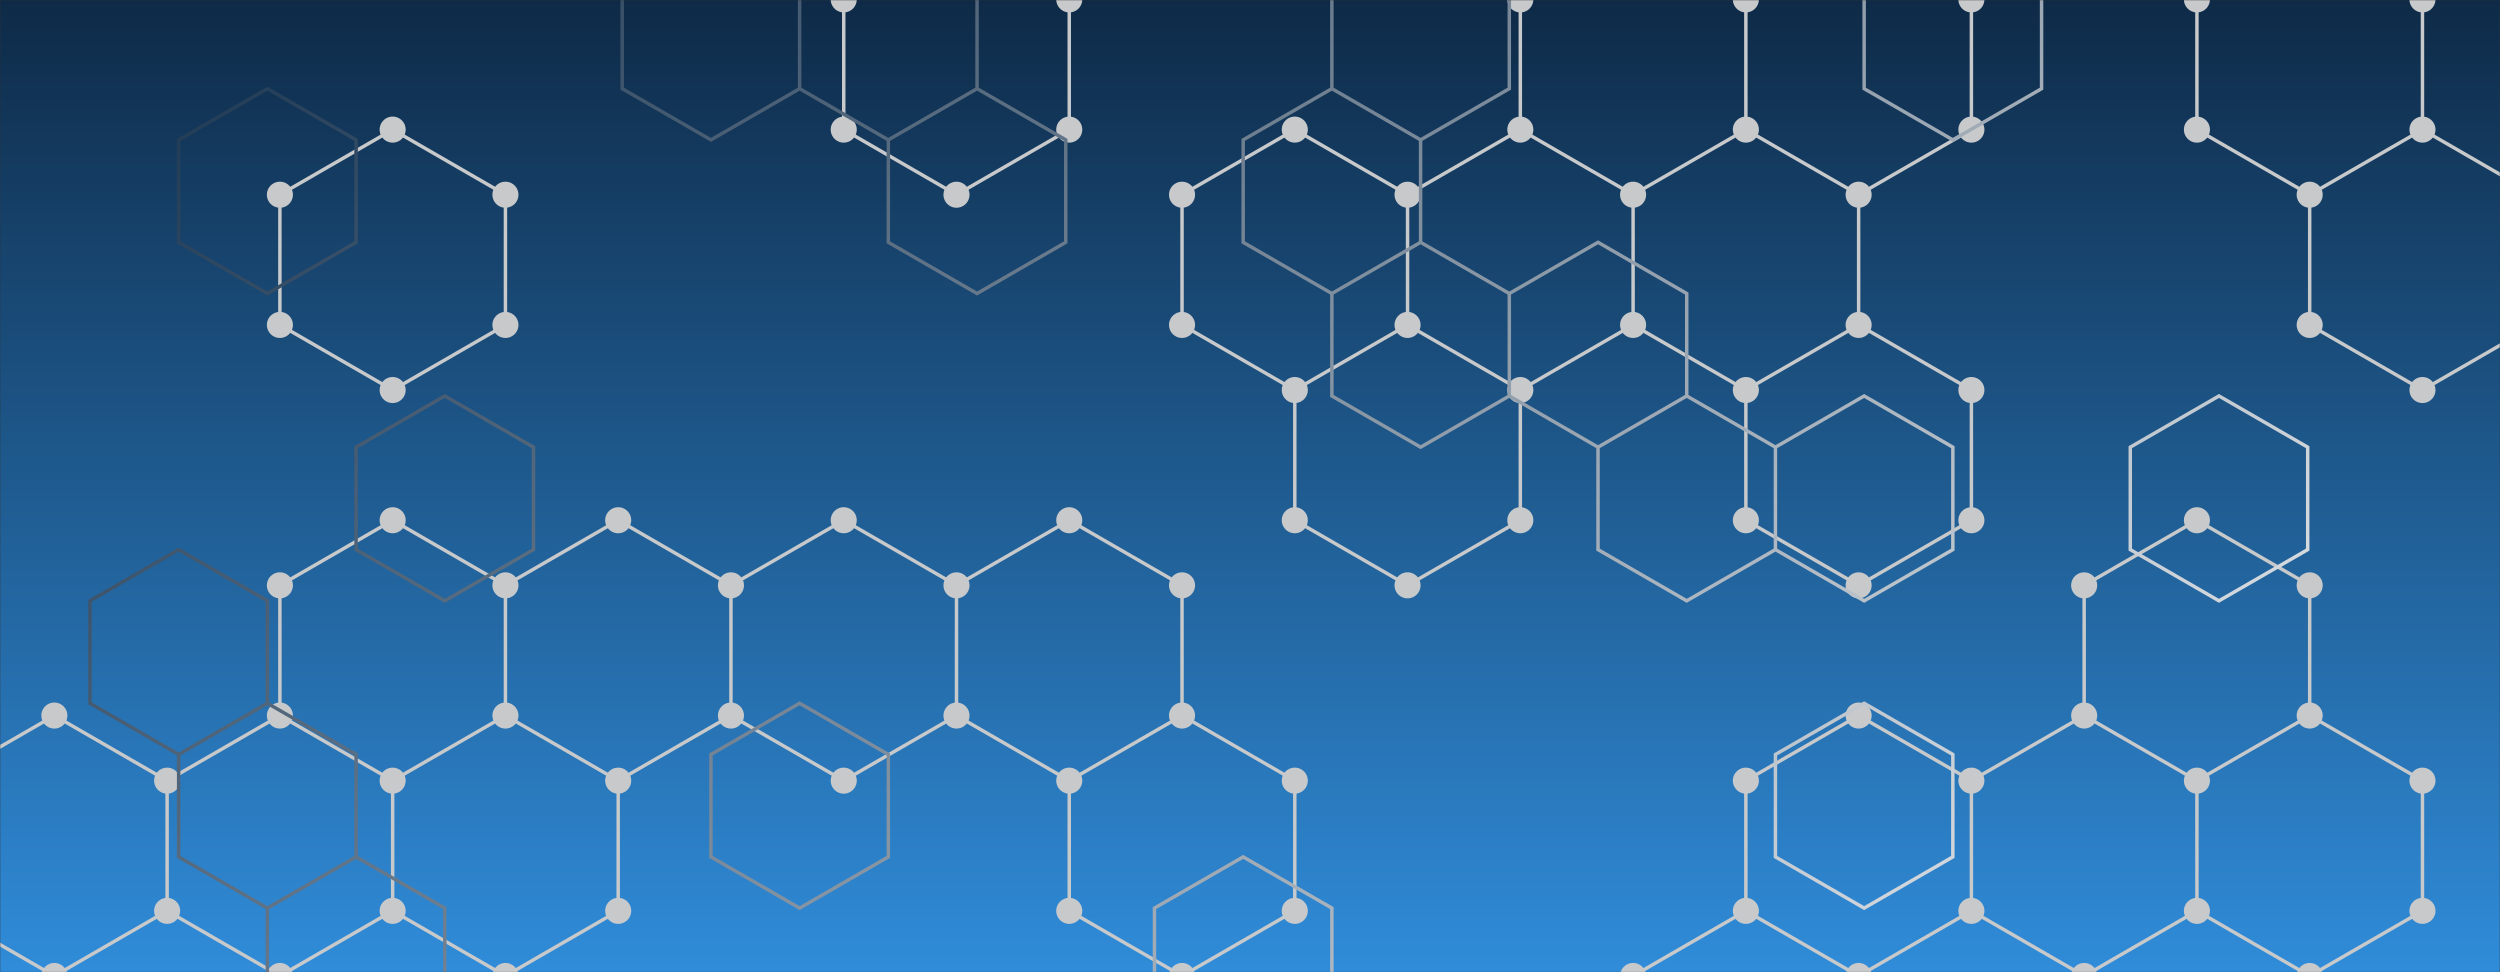 <svg xmlns="http://www.w3.org/2000/svg" version="1.1" xmlns:xlink="http://www.w3.org/1999/xlink" xmlns:svgjs="http://svgjs.com/svgjs" width="1440" height="560" preserveAspectRatio="none" viewBox="0 0 1440 560"><rect x="0" y="0" width="1440" height="560" fill="#333333" stroke="none"/><g mask="url(&quot;#SvgjsMask1392&quot;)" fill="none"><rect width="1440" height="560" x="0" y="0" fill="url(#SvgjsLinearGradient1393)"></rect><path d="M31.31 412.16L96.26 449.66L96.26 524.66L31.31 562.16L-33.64 524.66L-33.64 449.66zM226.17 74.66L291.13 112.16L291.13 187.16L226.17 224.66L161.22 187.16L161.22 112.16zM226.17 299.66L291.13 337.16L291.13 412.16L226.17 449.66L161.22 412.16L161.22 337.16zM161.22 412.16L226.17 449.66L226.17 524.66L161.22 562.16L96.26 524.66L96.26 449.66zM226.17 524.66L291.13 562.16L291.13 637.16L226.17 674.66L161.22 637.16L161.22 562.16zM356.08 299.66L421.03 337.16L421.03 412.16L356.08 449.66L291.13 412.16L291.13 337.16zM291.13 412.16L356.08 449.66L356.08 524.66L291.13 562.16L226.17 524.66L226.17 449.66zM485.99 299.66L550.94 337.16L550.94 412.16L485.99 449.66L421.03 412.16L421.03 337.16zM550.94 -37.84L615.89 -0.34L615.89 74.66L550.94 112.16L485.99 74.66L485.99 -0.34zM615.89 299.66L680.85 337.16L680.85 412.16L615.89 449.66L550.94 412.16L550.94 337.16zM745.8 74.66L810.75 112.16L810.75 187.16L745.8 224.66L680.85 187.16L680.85 112.16zM680.85 412.16L745.8 449.66L745.8 524.66L680.85 562.16L615.89 524.66L615.89 449.66zM875.71 74.66L940.66 112.16L940.66 187.16L875.71 224.66L810.75 187.16L810.75 112.16zM810.75 187.16L875.71 224.66L875.71 299.66L810.75 337.16L745.8 299.66L745.8 224.66zM940.66 -37.84L1005.62 -0.34L1005.62 74.66L940.66 112.16L875.71 74.66L875.71 -0.34zM1005.62 74.66L1070.57 112.16L1070.57 187.16L1005.62 224.66L940.66 187.16L940.66 112.16zM1005.62 524.66L1070.57 562.16L1070.57 637.16L1005.62 674.66L940.66 637.16L940.66 562.16zM1070.57 -37.84L1135.52 -0.34L1135.52 74.66L1070.57 112.16L1005.62 74.66L1005.62 -0.34zM1070.57 187.16L1135.52 224.66L1135.52 299.66L1070.57 337.16L1005.62 299.66L1005.62 224.66zM1070.57 412.16L1135.52 449.66L1135.52 524.66L1070.57 562.16L1005.62 524.66L1005.62 449.66zM1265.43 299.66L1330.38 337.16L1330.38 412.16L1265.43 449.66L1200.48 412.16L1200.48 337.16zM1200.48 412.16L1265.43 449.66L1265.43 524.66L1200.48 562.16L1135.52 524.66L1135.52 449.66zM1265.43 524.66L1330.38 562.16L1330.38 637.16L1265.43 674.66L1200.48 637.16L1200.48 562.16zM1330.38 -37.84L1395.34 -0.34L1395.34 74.66L1330.38 112.16L1265.43 74.66L1265.43 -0.34zM1395.34 74.66L1460.29 112.16L1460.29 187.16L1395.34 224.66L1330.38 187.16L1330.38 112.16zM1330.38 412.16L1395.34 449.66L1395.34 524.66L1330.38 562.16L1265.43 524.66L1265.43 449.66zM1525.25 524.66L1590.2 562.16L1590.2 637.16L1525.25 674.66L1460.29 637.16L1460.29 562.16z" stroke="rgba(199, 201, 203, 1)" stroke-width="2"></path><path d="M23.81 412.16 a7.5 7.5 0 1 0 15 0 a7.5 7.5 0 1 0 -15 0zM88.76 449.66 a7.5 7.5 0 1 0 15 0 a7.5 7.5 0 1 0 -15 0zM88.76 524.66 a7.5 7.5 0 1 0 15 0 a7.5 7.5 0 1 0 -15 0zM23.81 562.16 a7.5 7.5 0 1 0 15 0 a7.5 7.5 0 1 0 -15 0zM-41.14 524.66 a7.5 7.5 0 1 0 15 0 a7.5 7.5 0 1 0 -15 0zM-41.14 449.66 a7.5 7.5 0 1 0 15 0 a7.5 7.5 0 1 0 -15 0zM218.67 74.66 a7.5 7.5 0 1 0 15 0 a7.5 7.5 0 1 0 -15 0zM283.63 112.16 a7.5 7.5 0 1 0 15 0 a7.5 7.5 0 1 0 -15 0zM283.63 187.16 a7.5 7.5 0 1 0 15 0 a7.5 7.5 0 1 0 -15 0zM218.67 224.66 a7.5 7.5 0 1 0 15 0 a7.5 7.5 0 1 0 -15 0zM153.72 187.16 a7.5 7.5 0 1 0 15 0 a7.5 7.5 0 1 0 -15 0zM153.72 112.16 a7.5 7.5 0 1 0 15 0 a7.5 7.5 0 1 0 -15 0zM218.67 299.66 a7.5 7.5 0 1 0 15 0 a7.5 7.5 0 1 0 -15 0zM283.63 337.16 a7.5 7.5 0 1 0 15 0 a7.5 7.5 0 1 0 -15 0zM283.63 412.16 a7.5 7.5 0 1 0 15 0 a7.5 7.5 0 1 0 -15 0zM218.67 449.66 a7.5 7.5 0 1 0 15 0 a7.5 7.5 0 1 0 -15 0zM153.72 412.16 a7.5 7.5 0 1 0 15 0 a7.5 7.5 0 1 0 -15 0zM153.72 337.16 a7.5 7.5 0 1 0 15 0 a7.5 7.5 0 1 0 -15 0zM218.67 524.66 a7.5 7.5 0 1 0 15 0 a7.5 7.5 0 1 0 -15 0zM153.72 562.16 a7.5 7.5 0 1 0 15 0 a7.5 7.5 0 1 0 -15 0zM283.63 562.16 a7.5 7.5 0 1 0 15 0 a7.5 7.5 0 1 0 -15 0zM283.63 637.16 a7.5 7.5 0 1 0 15 0 a7.5 7.5 0 1 0 -15 0zM218.67 674.66 a7.5 7.5 0 1 0 15 0 a7.5 7.5 0 1 0 -15 0zM153.72 637.16 a7.5 7.5 0 1 0 15 0 a7.5 7.5 0 1 0 -15 0zM348.58 299.66 a7.5 7.5 0 1 0 15 0 a7.5 7.5 0 1 0 -15 0zM413.53 337.16 a7.5 7.5 0 1 0 15 0 a7.5 7.5 0 1 0 -15 0zM413.53 412.16 a7.5 7.5 0 1 0 15 0 a7.5 7.5 0 1 0 -15 0zM348.58 449.66 a7.5 7.5 0 1 0 15 0 a7.5 7.5 0 1 0 -15 0zM348.58 524.66 a7.5 7.5 0 1 0 15 0 a7.5 7.5 0 1 0 -15 0zM478.49 299.66 a7.5 7.5 0 1 0 15 0 a7.5 7.5 0 1 0 -15 0zM543.44 337.16 a7.5 7.5 0 1 0 15 0 a7.5 7.5 0 1 0 -15 0zM543.44 412.16 a7.5 7.5 0 1 0 15 0 a7.5 7.5 0 1 0 -15 0zM478.49 449.66 a7.5 7.5 0 1 0 15 0 a7.5 7.5 0 1 0 -15 0zM543.44 -37.84 a7.5 7.5 0 1 0 15 0 a7.5 7.5 0 1 0 -15 0zM608.39 -0.34 a7.5 7.5 0 1 0 15 0 a7.5 7.5 0 1 0 -15 0zM608.39 74.66 a7.5 7.5 0 1 0 15 0 a7.5 7.5 0 1 0 -15 0zM543.44 112.16 a7.5 7.5 0 1 0 15 0 a7.5 7.5 0 1 0 -15 0zM478.49 74.66 a7.5 7.5 0 1 0 15 0 a7.5 7.5 0 1 0 -15 0zM478.49 -0.34 a7.5 7.5 0 1 0 15 0 a7.5 7.5 0 1 0 -15 0zM608.39 299.66 a7.5 7.5 0 1 0 15 0 a7.5 7.5 0 1 0 -15 0zM673.35 337.16 a7.5 7.5 0 1 0 15 0 a7.5 7.5 0 1 0 -15 0zM673.35 412.16 a7.5 7.5 0 1 0 15 0 a7.5 7.5 0 1 0 -15 0zM608.39 449.66 a7.5 7.5 0 1 0 15 0 a7.5 7.5 0 1 0 -15 0zM738.3 74.66 a7.5 7.5 0 1 0 15 0 a7.5 7.5 0 1 0 -15 0zM803.25 112.16 a7.5 7.5 0 1 0 15 0 a7.5 7.5 0 1 0 -15 0zM803.25 187.16 a7.5 7.5 0 1 0 15 0 a7.5 7.5 0 1 0 -15 0zM738.3 224.66 a7.5 7.5 0 1 0 15 0 a7.5 7.5 0 1 0 -15 0zM673.35 187.16 a7.5 7.5 0 1 0 15 0 a7.5 7.5 0 1 0 -15 0zM673.35 112.16 a7.5 7.5 0 1 0 15 0 a7.5 7.5 0 1 0 -15 0zM738.3 449.66 a7.5 7.5 0 1 0 15 0 a7.5 7.5 0 1 0 -15 0zM738.3 524.66 a7.5 7.5 0 1 0 15 0 a7.5 7.5 0 1 0 -15 0zM673.35 562.16 a7.5 7.5 0 1 0 15 0 a7.5 7.5 0 1 0 -15 0zM608.39 524.66 a7.5 7.5 0 1 0 15 0 a7.5 7.5 0 1 0 -15 0zM868.21 74.66 a7.5 7.5 0 1 0 15 0 a7.5 7.5 0 1 0 -15 0zM933.16 112.16 a7.5 7.5 0 1 0 15 0 a7.5 7.5 0 1 0 -15 0zM933.16 187.16 a7.5 7.5 0 1 0 15 0 a7.5 7.5 0 1 0 -15 0zM868.21 224.66 a7.5 7.5 0 1 0 15 0 a7.5 7.5 0 1 0 -15 0zM868.21 299.66 a7.5 7.5 0 1 0 15 0 a7.5 7.5 0 1 0 -15 0zM803.25 337.16 a7.5 7.5 0 1 0 15 0 a7.5 7.5 0 1 0 -15 0zM738.3 299.66 a7.5 7.5 0 1 0 15 0 a7.5 7.5 0 1 0 -15 0zM933.16 -37.84 a7.5 7.5 0 1 0 15 0 a7.5 7.5 0 1 0 -15 0zM998.12 -0.34 a7.5 7.5 0 1 0 15 0 a7.5 7.5 0 1 0 -15 0zM998.12 74.66 a7.5 7.5 0 1 0 15 0 a7.5 7.5 0 1 0 -15 0zM868.21 -0.34 a7.5 7.5 0 1 0 15 0 a7.5 7.5 0 1 0 -15 0zM1063.07 112.16 a7.5 7.5 0 1 0 15 0 a7.5 7.5 0 1 0 -15 0zM1063.07 187.16 a7.5 7.5 0 1 0 15 0 a7.5 7.5 0 1 0 -15 0zM998.12 224.66 a7.5 7.5 0 1 0 15 0 a7.5 7.5 0 1 0 -15 0zM998.12 524.66 a7.5 7.5 0 1 0 15 0 a7.5 7.5 0 1 0 -15 0zM1063.07 562.16 a7.5 7.5 0 1 0 15 0 a7.5 7.5 0 1 0 -15 0zM1063.07 637.16 a7.5 7.5 0 1 0 15 0 a7.5 7.5 0 1 0 -15 0zM998.12 674.66 a7.5 7.5 0 1 0 15 0 a7.5 7.5 0 1 0 -15 0zM933.16 637.16 a7.5 7.5 0 1 0 15 0 a7.5 7.5 0 1 0 -15 0zM933.16 562.16 a7.5 7.5 0 1 0 15 0 a7.5 7.5 0 1 0 -15 0zM1063.07 -37.84 a7.5 7.5 0 1 0 15 0 a7.5 7.5 0 1 0 -15 0zM1128.02 -0.34 a7.5 7.5 0 1 0 15 0 a7.5 7.5 0 1 0 -15 0zM1128.02 74.66 a7.5 7.5 0 1 0 15 0 a7.5 7.5 0 1 0 -15 0zM1128.02 224.66 a7.5 7.5 0 1 0 15 0 a7.5 7.5 0 1 0 -15 0zM1128.02 299.66 a7.5 7.5 0 1 0 15 0 a7.5 7.5 0 1 0 -15 0zM1063.07 337.16 a7.5 7.5 0 1 0 15 0 a7.5 7.5 0 1 0 -15 0zM998.12 299.66 a7.5 7.5 0 1 0 15 0 a7.5 7.5 0 1 0 -15 0zM1063.07 412.16 a7.5 7.5 0 1 0 15 0 a7.5 7.5 0 1 0 -15 0zM1128.02 449.66 a7.5 7.5 0 1 0 15 0 a7.5 7.5 0 1 0 -15 0zM1128.02 524.66 a7.5 7.5 0 1 0 15 0 a7.5 7.5 0 1 0 -15 0zM998.12 449.66 a7.5 7.5 0 1 0 15 0 a7.5 7.5 0 1 0 -15 0zM1257.93 299.66 a7.5 7.5 0 1 0 15 0 a7.5 7.5 0 1 0 -15 0zM1322.88 337.16 a7.5 7.5 0 1 0 15 0 a7.5 7.5 0 1 0 -15 0zM1322.88 412.16 a7.5 7.5 0 1 0 15 0 a7.5 7.5 0 1 0 -15 0zM1257.93 449.66 a7.5 7.5 0 1 0 15 0 a7.5 7.5 0 1 0 -15 0zM1192.98 412.16 a7.5 7.5 0 1 0 15 0 a7.5 7.5 0 1 0 -15 0zM1192.98 337.16 a7.5 7.5 0 1 0 15 0 a7.5 7.5 0 1 0 -15 0zM1257.93 524.66 a7.5 7.5 0 1 0 15 0 a7.5 7.5 0 1 0 -15 0zM1192.98 562.16 a7.5 7.5 0 1 0 15 0 a7.5 7.5 0 1 0 -15 0zM1322.88 562.16 a7.5 7.5 0 1 0 15 0 a7.5 7.5 0 1 0 -15 0zM1322.88 637.16 a7.5 7.5 0 1 0 15 0 a7.5 7.5 0 1 0 -15 0zM1257.93 674.66 a7.5 7.5 0 1 0 15 0 a7.5 7.5 0 1 0 -15 0zM1192.98 637.16 a7.5 7.5 0 1 0 15 0 a7.5 7.5 0 1 0 -15 0zM1322.88 -37.84 a7.5 7.5 0 1 0 15 0 a7.5 7.5 0 1 0 -15 0zM1387.84 -0.34 a7.5 7.5 0 1 0 15 0 a7.5 7.5 0 1 0 -15 0zM1387.84 74.66 a7.5 7.5 0 1 0 15 0 a7.5 7.5 0 1 0 -15 0zM1322.88 112.16 a7.5 7.5 0 1 0 15 0 a7.5 7.5 0 1 0 -15 0zM1257.93 74.66 a7.5 7.5 0 1 0 15 0 a7.5 7.5 0 1 0 -15 0zM1257.93 -0.34 a7.5 7.5 0 1 0 15 0 a7.5 7.5 0 1 0 -15 0zM1452.79 112.16 a7.5 7.5 0 1 0 15 0 a7.5 7.5 0 1 0 -15 0zM1452.79 187.16 a7.5 7.5 0 1 0 15 0 a7.5 7.5 0 1 0 -15 0zM1387.84 224.66 a7.5 7.5 0 1 0 15 0 a7.5 7.5 0 1 0 -15 0zM1322.88 187.16 a7.5 7.5 0 1 0 15 0 a7.5 7.5 0 1 0 -15 0zM1387.84 449.66 a7.5 7.5 0 1 0 15 0 a7.5 7.5 0 1 0 -15 0zM1387.84 524.66 a7.5 7.5 0 1 0 15 0 a7.5 7.5 0 1 0 -15 0zM1517.75 524.66 a7.5 7.5 0 1 0 15 0 a7.5 7.5 0 1 0 -15 0zM1582.7 562.16 a7.5 7.5 0 1 0 15 0 a7.5 7.5 0 1 0 -15 0zM1582.7 637.16 a7.5 7.5 0 1 0 15 0 a7.5 7.5 0 1 0 -15 0zM1517.75 674.66 a7.5 7.5 0 1 0 15 0 a7.5 7.5 0 1 0 -15 0zM1452.79 637.16 a7.5 7.5 0 1 0 15 0 a7.5 7.5 0 1 0 -15 0zM1452.79 562.16 a7.5 7.5 0 1 0 15 0 a7.5 7.5 0 1 0 -15 0z" fill="rgba(199, 201, 203, 1)"></path><path d="M154 51.07L205.1 80.57L205.1 139.57L154 169.07L102.9 139.57L102.9 80.57zM102.9 316.57L154 346.07L154 405.07L102.9 434.57L51.81 405.07L51.81 346.07zM154 405.07L205.1 434.57L205.1 493.57L154 523.07L102.9 493.57L102.9 434.57zM256.19 228.07L307.29 257.57L307.29 316.57L256.19 346.07L205.1 316.57L205.1 257.57zM205.1 493.57L256.19 523.07L256.19 582.07L205.1 611.57L154 582.07L154 523.07zM409.49 -37.43L460.58 -7.93L460.58 51.07L409.49 80.57L358.39 51.07L358.39 -7.93zM460.58 405.07L511.68 434.57L511.68 493.57L460.58 523.07L409.49 493.57L409.49 434.57zM511.68 -37.43L562.78 -7.93L562.78 51.07L511.68 80.57L460.58 51.07L460.58 -7.93zM562.78 51.07L613.87 80.57L613.87 139.57L562.78 169.07L511.68 139.57L511.68 80.57zM767.16 51.07L818.26 80.57L818.26 139.57L767.16 169.07L716.07 139.57L716.07 80.57zM716.07 493.57L767.16 523.07L767.16 582.07L716.07 611.57L664.97 582.07L664.97 523.07zM818.26 -37.43L869.36 -7.93L869.36 51.07L818.26 80.57L767.16 51.07L767.16 -7.93zM818.26 139.57L869.36 169.07L869.36 228.07L818.26 257.57L767.16 228.07L767.16 169.07zM920.46 139.57L971.55 169.07L971.55 228.07L920.46 257.57L869.36 228.07L869.36 169.07zM971.55 228.07L1022.65 257.57L1022.65 316.57L971.55 346.07L920.46 316.57L920.46 257.57zM1073.75 228.07L1124.84 257.57L1124.84 316.57L1073.75 346.07L1022.65 316.57L1022.65 257.57zM1073.75 405.07L1124.84 434.57L1124.84 493.57L1073.75 523.07L1022.65 493.57L1022.65 434.57zM1124.84 -37.43L1175.94 -7.93L1175.94 51.07L1124.84 80.57L1073.75 51.07L1073.75 -7.93zM1278.13 228.07L1329.23 257.57L1329.23 316.57L1278.13 346.07L1227.04 316.57L1227.04 257.57z" stroke="url(#SvgjsLinearGradient1394)" stroke-width="2"></path></g><defs><mask id="SvgjsMask1392"><rect width="1440" height="560" fill="#ffffff"></rect></mask><linearGradient x1="50%" y1="0%" x2="50%" y2="100%" gradientUnits="userSpaceOnUse" id="SvgjsLinearGradient1393"><stop stop-color="#0e2a47" offset="0"></stop><stop stop-color="rgba(48, 140, 217, 1)" offset="1"></stop></linearGradient><linearGradient x1="220.032" y1="-220.024" x2="1219.968" y2="780.024" gradientUnits="userSpaceOnUse" id="SvgjsLinearGradient1394"><stop stop-color="#0e2a47" offset="0"></stop><stop stop-color="rgba(255, 255, 255, 1)" offset="1"></stop></linearGradient></defs></svg>